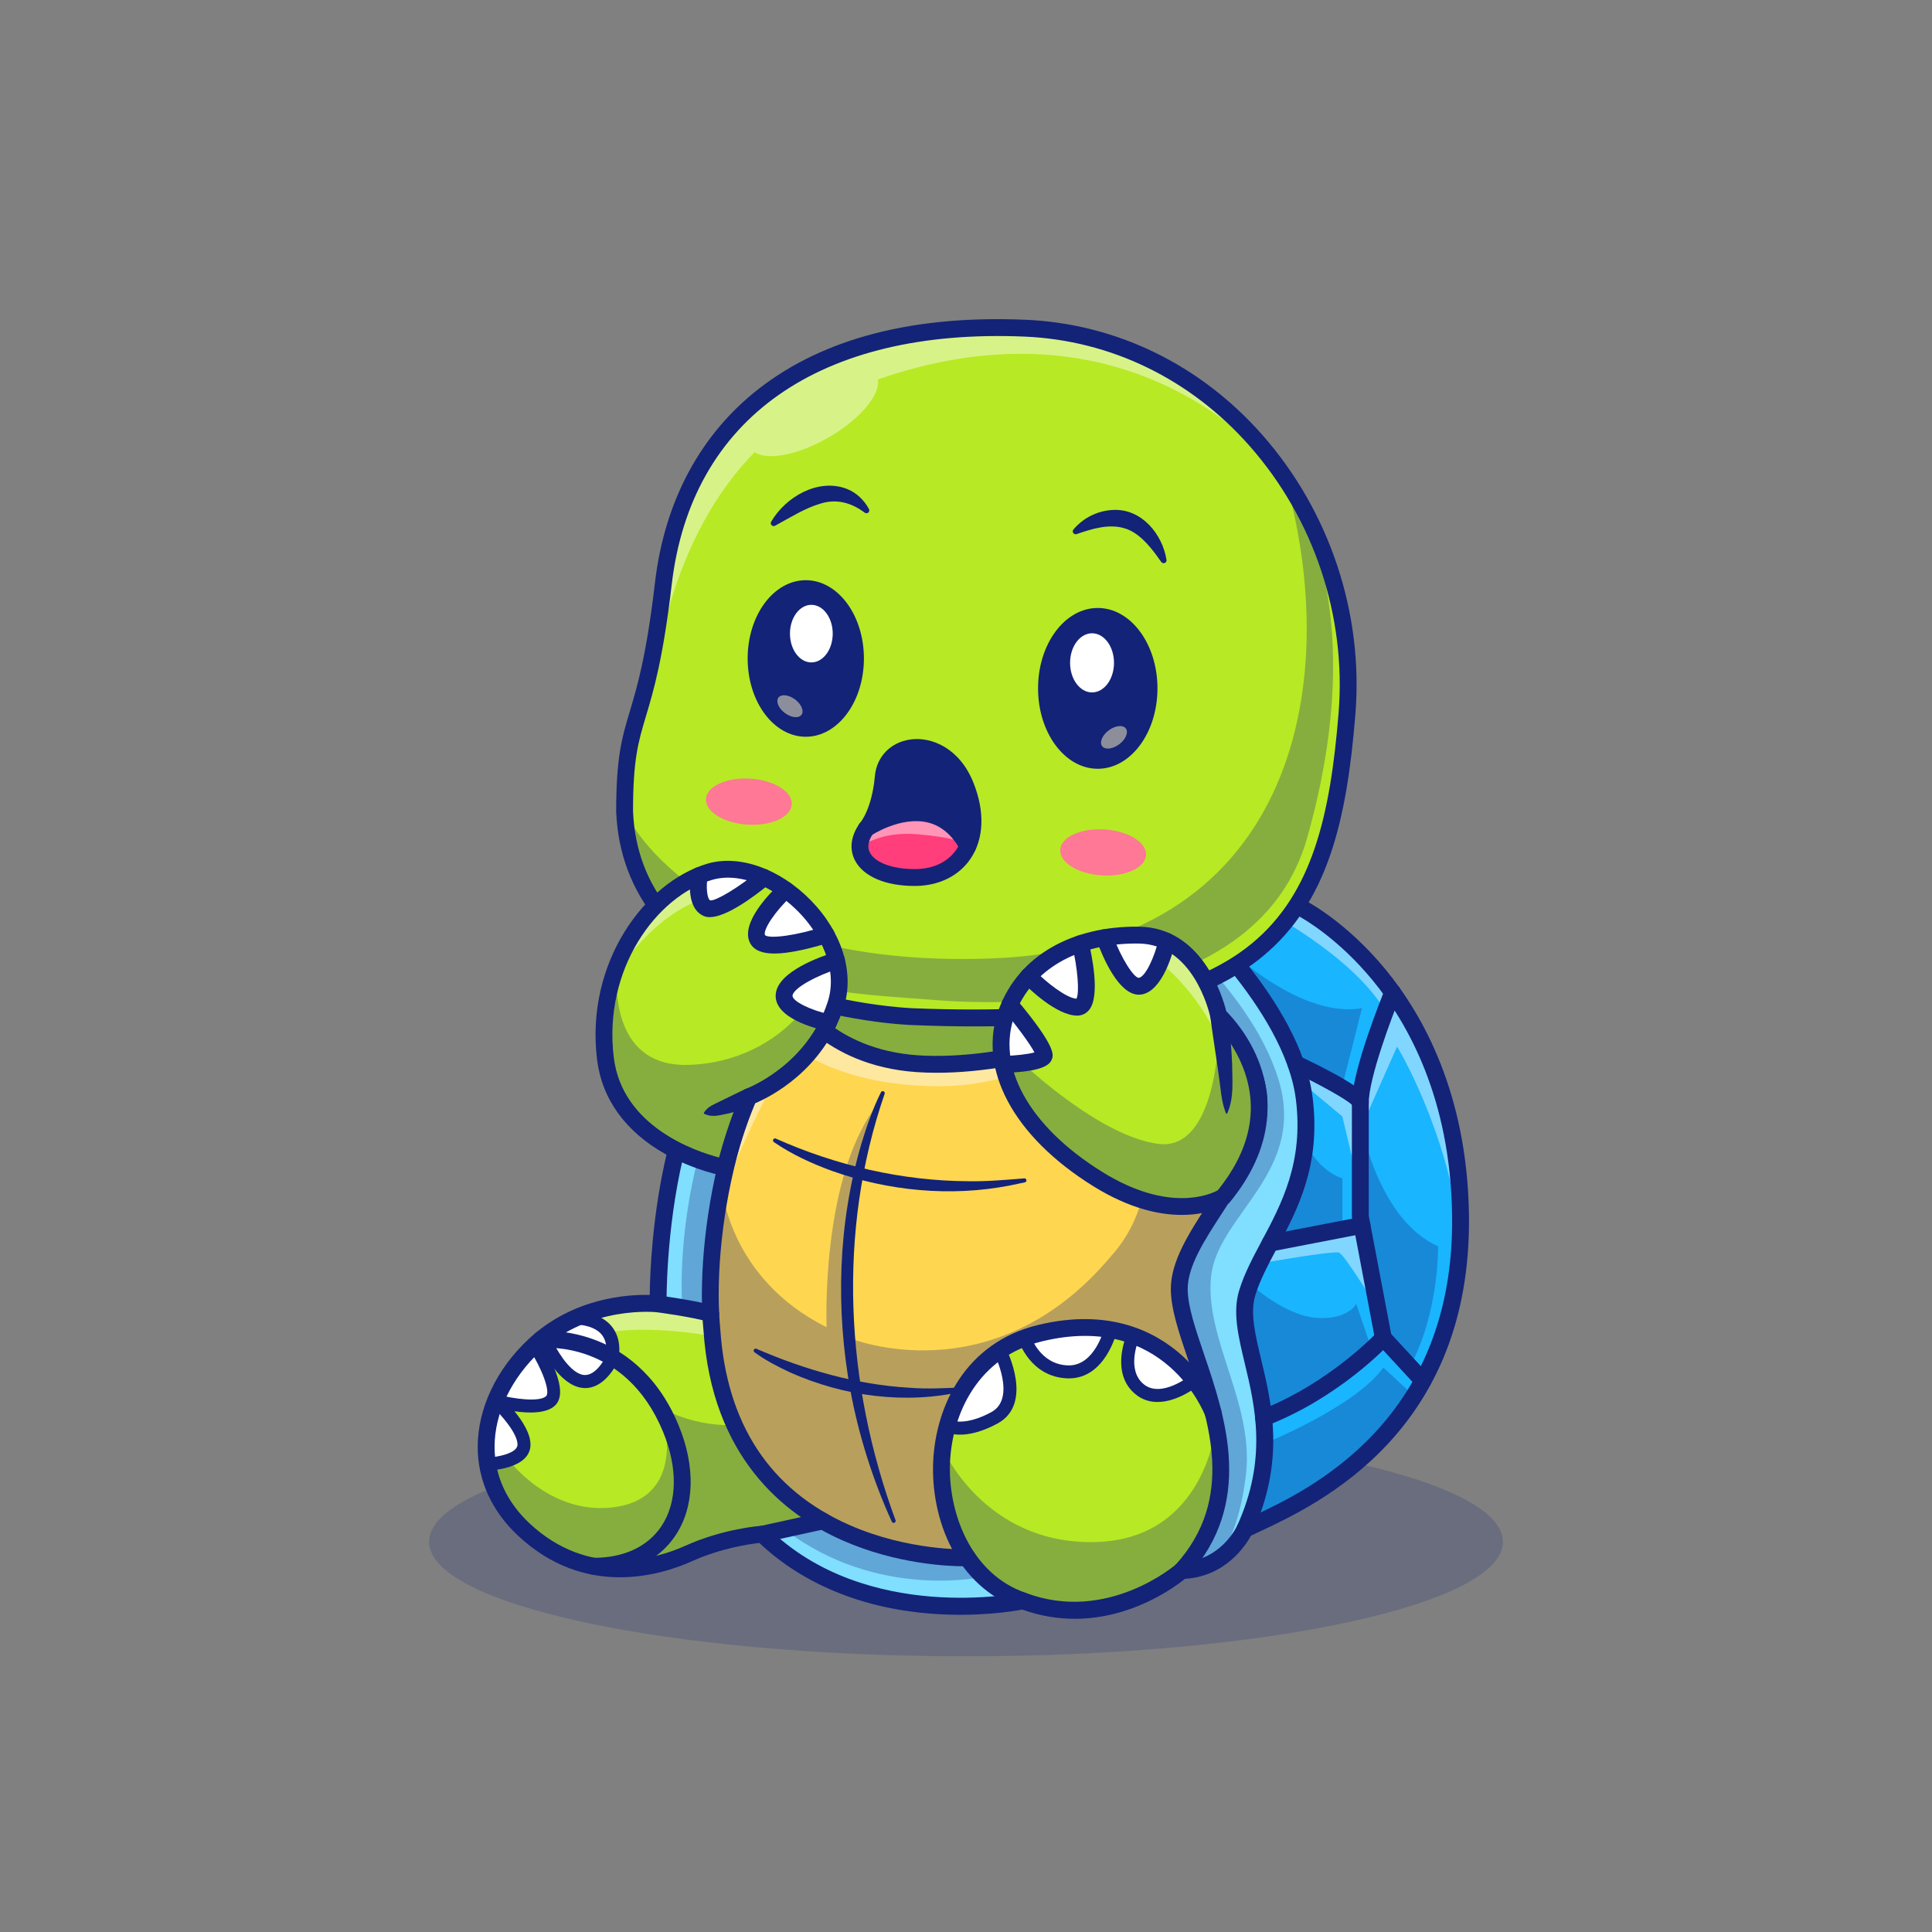<svg width="4000" height="4000" viewBox="0 0 4000 4000" fill="none" xmlns="http://www.w3.org/2000/svg">
<rect x="0" y="0" width="4000" height="4000" fill="#808080" stroke="none"/>
<g clip-path="url(#clip0_7_612)">
<g opacity="0.2">
<path d="M2000 3429.16C2613.96 3429.16 3111.68 3323.03 3111.68 3192.11C3111.68 3061.2 2613.96 2955.07 2000 2955.07C1386.04 2955.07 888.319 3061.2 888.319 3192.11C888.319 3323.03 1386.04 3429.16 2000 3429.16Z" fill="#132378"/>
</g>
<path d="M2692.6 1878.99C2692.6 1878.99 3016.32 2039.59 3023.85 2513.88C3031.38 2988.16 2667.51 3121.16 2577.17 3166.33C2577.17 3166.33 2539.53 3249.14 2446.68 3251.65C2446.68 3251.65 2298.62 3382.14 2117.94 3314.39C2117.94 3314.39 1791.72 3384.65 1578.41 3176.37C1578.41 3176.37 1503.13 3181.39 1425.34 3216.52C1347.55 3251.65 1207.02 3281.77 1084.06 3166.33C961.094 3050.9 996.226 2887.79 1106.64 2784.9C1217.06 2682.01 1362.6 2699.58 1362.6 2699.58C1362.6 2699.58 1360.09 2549.01 1397.74 2390.92C1435.38 2232.82 1525.72 2014.5 1969.89 1926.67C2414.06 1838.84 2692.6 1878.99 2692.6 1878.99Z" fill="#B7E925"/>
<path d="M2129.41 2788C2129.41 2788 2156.46 2833.2 2210.29 2836.97C2264.12 2840.73 2287.75 2784.21 2289.59 2780.05C2291.43 2775.9 2292.98 2752.93 2292.98 2752.93L2260.35 2748.4C2260.35 2748.4 2228.99 2745.43 2178.8 2752.93C2128.61 2760.43 2129.41 2788 2129.41 2788Z" fill="white"/>
<path d="M2334.8 2788.66C2334.8 2788.66 2324.34 2849.48 2370.77 2878.36C2417.19 2907.23 2460.28 2867.09 2462.52 2865.58C2464.76 2864.08 2461.74 2841.09 2458.6 2837.15C2455.46 2833.2 2431.51 2805.37 2389.29 2785.53C2347.07 2765.68 2339.6 2774.86 2334.8 2788.66Z" fill="white"/>
<path d="M1994.22 2956.13C1994.22 2956.13 2039.5 2955.27 2070.47 2922.78C2101.44 2890.29 2073.84 2800.58 2073.84 2800.58L2048.74 2804.97C2048.74 2804.97 2001.95 2855.87 1979.86 2892.52C1957.78 2929.17 1970.95 2949.89 1970.95 2949.89L1994.22 2956.13Z" fill="white"/>
<path d="M1033.03 3031.4C1033.03 3031.4 1085.5 3017.48 1084.78 2992.78C1084.05 2968.09 1033.03 2917.9 1033.03 2917.9L1040.14 2908.07C1040.14 2908.07 1120.34 2932.18 1136.91 2902.66C1153.48 2873.15 1119.62 2790.63 1119.62 2790.63L1134.24 2773.04C1134.24 2773.04 1150.55 2861.16 1209.1 2860.25C1267.66 2859.35 1279.44 2790.81 1259.1 2758.76C1238.76 2726.71 1199.44 2727.54 1199.44 2727.54L1179.55 2734.56C1179.55 2734.56 1118.14 2759.07 1061.99 2835.35C1005.84 2911.62 1007.46 2974.74 1007.46 2974.74C1007.46 2974.74 1010.19 3039.85 1033.03 3031.4Z" fill="white"/>
<path d="M1362.6 2660.68C1362.6 2660.68 1349.52 2423.45 1435.11 2276.07C1520.7 2128.68 1642.32 2044.85 1640.82 2045.76C1639.32 2046.67 1640.83 2077.24 1640.83 2077.24C1640.83 2077.24 1564.61 2226.55 1528.23 2318.14C1491.84 2409.74 1470.61 2631.87 1470.61 2631.87L1471.5 2699.58L1447.55 2713.86L1373.89 2706.06L1362.6 2660.68Z" fill="#80DEFF"/>
<path d="M1961.34 3227.81C1961.34 3227.81 1839.22 3206.49 1801.97 3192.7C1764.72 3178.92 1724.89 3160.68 1724.89 3160.68L1690.71 3148.98L1600.37 3176.37L1598.24 3194.66C1598.24 3194.66 1677.22 3273.63 1816.65 3305.62C1956.09 3337.6 2071.3 3321.35 2075.85 3320.81C2080.41 3320.26 2092.3 3303.72 2092.3 3303.72C2092.3 3303.72 2030.09 3258.46 2026.11 3254.07C2022.13 3249.69 1992.47 3225.48 1992.47 3225.48L1961.34 3227.81Z" fill="#80DEFF"/>
<path d="M1934.75 2203.63C1934.75 2203.63 2144.11 2200.74 2260.96 2141.34C2377.8 2081.94 2428.35 2040 2428.35 2040L2441.55 2028.93L2469.18 2040.27C2469.18 2040.27 2596.41 2152.94 2603.1 2283.22C2609.79 2413.5 2484.32 2538.93 2455.88 2600.85C2427.44 2662.77 2456.1 2752.93 2456.1 2752.93L2484.48 2833.64H2465.92C2465.92 2833.64 2382.93 2723.62 2210.29 2748.4C2037.64 2773.18 1961.86 2879.42 1949.14 2986.49C1936.43 3093.56 1996.07 3214.58 1996.07 3214.58L1982.35 3225.04C1982.35 3225.04 1749.05 3243.51 1575.06 3039.72C1401.08 2835.92 1494.08 2455.99 1494.08 2455.99C1494.08 2455.99 1516.51 2308.1 1580.92 2182.63L1631.28 2107.56L1658.15 2087.88C1658.15 2087.88 1698.87 2189.49 1934.75 2203.63Z" fill="#FED650"/>
<path d="M2478.59 1906.46C2478.59 1906.46 2596.72 2017.83 2671.85 2174.26C2746.97 2330.69 2681.73 2488.2 2598.08 2616.05C2514.43 2743.91 2655.61 2824.21 2606.77 3061.77C2578.42 3237.85 2491.78 3243.56 2487.1 3244.93C2482.42 3246.29 2472.12 3232.83 2472.12 3232.83C2472.12 3232.83 2554.74 3123.17 2517.65 2950.9C2480.56 2778.62 2415.76 2709.61 2446.9 2621.78C2478.05 2533.95 2622.57 2395.94 2606.77 2271.72C2590.97 2147.5 2452.76 2008.5 2396.4 1969.47C2340.03 1930.43 2309.78 1897.5 2309.78 1897.5C2309.78 1897.5 2325.32 1884.32 2328.74 1880.59C2332.15 1876.86 2422.75 1871.68 2422.75 1871.68C2422.75 1871.68 2447.76 1873.71 2478.59 1906.46Z" fill="#80DEFF"/>
<path d="M2735.69 1905.99C2735.69 1905.99 2918.08 2022.93 2997.31 2304.79C3076.55 2586.65 2965.08 2908.71 2830 3007.87C2694.91 3107.03 2671.99 3125.1 2634.93 3138.82C2597.87 3152.53 2597.87 3152.53 2597.87 3152.53L2591.1 3132.66C2591.1 3132.66 2644.29 3023.19 2616.17 2883.97C2588.05 2744.75 2550.98 2729.59 2594.61 2643.59C2638.23 2557.6 2720.87 2477.91 2703.81 2310.61C2686.75 2143.32 2572.68 2017.37 2572.68 2017.37L2462.52 1890.63L2472.12 1871.01H2641.86C2641.85 1871.01 2699.31 1864.41 2735.69 1905.99Z" fill="#19B5FF"/>
<g opacity="0.45">
<path d="M1259.1 2758.75C1259.1 2758.75 1331.13 2742.24 1471.5 2765.66L1472.59 2738.02L1451.27 2713.86C1451.27 2713.86 1384.35 2694.56 1303.21 2699.58C1222.07 2704.6 1222.91 2727.54 1222.91 2727.54C1222.91 2727.54 1255.15 2736.79 1259.1 2758.75Z" fill="white"/>
</g>
<g opacity="0.45">
<path d="M1501.36 2455.99C1501.36 2455.99 1595.14 2228.64 1647.84 2169.25C1647.84 2169.25 1743.2 2252.06 1955.67 2248.72C2168.13 2245.37 2372.87 2085.25 2372.87 2085.25C2372.87 2085.25 2135.51 2228.8 1934.75 2203.63C1734 2178.45 1669.27 2105.67 1666.5 2102.12C1663.74 2098.57 1640.87 2093.49 1640.87 2093.49C1640.87 2093.49 1509.63 2311.95 1501.36 2455.99Z" fill="white"/>
</g>
<g opacity="0.45">
<path d="M2611.47 1880.59C2611.47 1880.59 2799 1975.91 2868.34 2093.49L2842.27 2167.56L2822.71 2237.38L2823.93 2321.49L2892.52 2166.74C2892.52 2166.74 2995.22 2334.31 3023.75 2558.35C3023.75 2558.35 3032.68 2454.55 2997.31 2304.79C2961.95 2155.03 2910.09 2083.09 2827.28 1988.57C2744.47 1894.05 2675.04 1875.65 2675.04 1875.65L2611.47 1880.59Z" fill="white"/>
</g>
<g opacity="0.45">
<path d="M2703.81 2248.72L2779.18 2311.45C2779.18 2311.45 2816.4 2468.71 2816.4 2466.2C2816.4 2463.69 2811.39 2293.89 2811.39 2293.89L2805.94 2270.62L2700.27 2210.79C2700.27 2210.79 2686.97 2214.56 2688.95 2217C2690.93 2219.44 2703.81 2248.72 2703.81 2248.72Z" fill="white"/>
</g>
<g opacity="0.45">
<path d="M2603.36 2616.76C2607.69 2615.72 2759.52 2589.16 2772.07 2593.34C2784.62 2597.53 2852.95 2711.34 2852.95 2711.34C2852.95 2711.34 2823.93 2560.88 2816.4 2555.36C2808.88 2549.85 2795.06 2541.76 2795.06 2541.76L2646.6 2566.54L2623.06 2586.14L2603.36 2616.76Z" fill="white"/>
</g>
<g opacity="0.3">
<path d="M1053.6 3023.11C1053.6 3023.11 1141.77 3142.07 1278.12 3119.49C1414.47 3096.9 1375.99 2947.18 1375.99 2947.18L1357.58 2908.07C1357.58 2908.07 1422.09 2953.13 1519.07 2950.57C1519.07 2950.57 1432.34 2767 1494.09 2455.99C1494.09 2455.99 1507.31 2646.34 1711.41 2747.82C1711.41 2747.82 1698.26 2433.16 1819.43 2283.22C1819.43 2283.22 1735.84 2486.69 1757.92 2770.05C1757.92 2770.05 2054.21 2893.12 2299.38 2601.86C2446.9 2439.43 2334.8 2196.85 2334.8 2196.85L2493.13 2066.59L2357.85 1936.04L2322.92 1907.69L2328.74 1880.59L2367.21 1875.65C2367.21 1875.65 2586.37 2039.6 2646.6 2233.66C2706.82 2427.72 2520.3 2514.72 2507.33 2643.53C2494.36 2772.35 2596.41 2906.19 2579.68 3051.74C2562.95 3197.28 2511.95 3237.2 2511.95 3237.2L2472.12 3232.83C2472.12 3232.83 2623.32 3015.48 2446.9 2824.78C2270.48 2634.08 1920.53 2795.77 1945.63 3043.37C1961.34 3176.37 2036.31 3264.43 2036.31 3264.43C2036.31 3264.43 1817.94 3314.39 1624.15 3166.33C1624.15 3166.33 1529.93 3180.26 1491.56 3192.68C1453.19 3205.1 1296.33 3277.98 1172.31 3225.29C1048.29 3172.61 1010.86 3054.02 1013.26 3050.26C1015.67 3046.51 1027.75 3029.32 1027.75 3029.32L1053.6 3023.11Z" fill="#132378"/>
</g>
<g opacity="0.3">
<path d="M1412.58 2706.06C1412.58 2706.06 1384.12 2366.08 1591.79 2079.19L1629.2 2053.07L1633.81 2091.13C1633.81 2091.13 1527.19 2292.03 1501.36 2422.4C1475.53 2552.78 1471.5 2699.58 1471.5 2699.58L1454.5 2709.72L1412.58 2706.06Z" fill="#132378"/>
</g>
<g opacity="0.3">
<path d="M1951.84 2999.1C1951.84 2999.1 2037.48 3198 2267.26 3192.68C2497.03 3187.36 2517.65 2950.9 2517.65 2950.9C2517.65 2950.9 2584.64 3297.33 2249.66 3332.84C1914.68 3368.34 1951.84 2999.1 1951.84 2999.1Z" fill="#132378"/>
</g>
<g opacity="0.3">
<path d="M2520.71 1944.24C2520.71 1944.24 2682.4 2111.11 2819.87 2087.27L2780.44 2242.74L2697.62 2203.63L2663.75 2174.26C2663.75 2174.26 2599.87 2017.46 2520.71 1944.24Z" fill="#132378"/>
</g>
<g opacity="0.3">
<path d="M2696.37 2349.03C2696.37 2349.03 2717.7 2418.52 2779.18 2439.85V2536.97C2779.18 2536.97 2663.27 2563.15 2658.54 2566.12C2653.81 2569.09 2646.6 2555.36 2646.6 2555.36L2687.67 2441.65L2696.37 2349.03Z" fill="#132378"/>
</g>
<g opacity="0.3">
<path d="M2584.7 2653.15C2584.7 2656.92 2659.06 2723.42 2724.77 2728.43C2790.47 2733.45 2808.04 2699.58 2808.04 2699.58L2836.9 2784.9C2836.9 2784.9 2782.84 2863.54 2774.16 2858.72C2765.48 2853.91 2635.04 2927.88 2635.04 2927.88L2617.46 2950.89L2616.17 2989.42C2616.17 2989.42 2805.95 2913.08 2864.08 2831.42L2927.52 2890.12C2927.52 2890.12 2862.03 2983.19 2790.49 3042.14C2718.95 3101.09 2621.28 3143.64 2616.17 3143.07C2611.05 3142.49 2594.65 3143.07 2594.65 3143.07C2594.65 3143.07 2643.39 3017.38 2602.12 2852.83C2560.86 2688.28 2584.7 2653.15 2584.7 2653.15Z" fill="#132378"/>
</g>
<g opacity="0.3">
<path d="M2819.87 2336.07C2819.87 2336.07 2855.72 2526.43 2977.43 2580.38C2977.43 2580.38 2979.86 2717.46 2919.04 2829.6L2864.08 2781.13L2861.82 2758.1L2819.87 2549.01C2819.87 2549.01 2816.42 2497.52 2816.41 2498.17C2816.4 2498.82 2819.87 2336.07 2819.87 2336.07Z" fill="#132378"/>
</g>
<g opacity="0.3">
<path d="M1663.73 2098.57C1663.73 2098.57 1746.16 2216.76 1993.53 2201.58C2240.91 2186.4 2360.21 2086.56 2373.31 2078.15C2386.41 2069.74 2428.35 2040 2428.35 2040V2004.07C2428.35 2004.07 2311.72 1898.68 2299.38 1889.63C2287.04 1880.59 2237.14 1880.59 2237.14 1880.59C2237.14 1880.59 1947.74 1921.65 1835.85 1950.51C1723.96 1979.37 1638.64 2047.12 1663.73 2098.57Z" fill="#132378"/>
</g>
<path d="M2225.3 3351.57C2191.19 3351.57 2154.65 3346.11 2116.53 3332.46C2096.74 3336.19 2022.27 3348.35 1926.8 3340.88C1784.23 3329.72 1661.79 3279.16 1572.11 3194.5C1551.7 3196.78 1492.51 3205.33 1432.52 3232.42C1370.89 3260.25 1212.41 3310.76 1072.11 3179.05C1017.65 3127.93 988.936 3064.36 989.063 2995.22C989.209 2915.89 1027.73 2834.58 1094.74 2772.13C1186.72 2686.43 1300.2 2679.85 1345.19 2681.02C1345.78 2635.45 1350.39 2514.42 1380.76 2386.88C1422.81 2210.25 1527.39 1996.38 1966.5 1909.55C2408.48 1822.16 2692.28 1861.32 2695.09 1861.72C2696.92 1861.99 2698.7 1862.54 2700.36 1863.36C2703.8 1865.07 2785.59 1906.33 2868.87 2007.49C2945.34 2100.36 3037.33 2263.56 3041.3 2513.6C3048.46 2964.88 2728.62 3114.53 2608.21 3170.86C2601.43 3174.04 2595.34 3176.88 2590.06 3179.44C2579.09 3199.56 2537.72 3263.58 2453.35 3268.82C2431.76 3286.29 2343.19 3351.56 2225.3 3351.57ZM2117.94 3296.94C2120.03 3296.94 2122.1 3297.31 2124.07 3298.05C2292.99 3361.4 2433.74 3239.8 2435.15 3238.56C2438.21 3235.86 2442.13 3234.32 2446.21 3234.21C2526.6 3232.04 2559.93 3162.04 2561.31 3159.06C2562.98 3155.47 2565.83 3152.49 2569.37 3150.73C2576.11 3147.36 2584.13 3143.6 2593.42 3139.25C2708.23 3085.54 3013.21 2942.85 3006.4 2514.15C3002.6 2274.2 2914.86 2118.24 2841.93 2029.67C2771.11 1943.65 2700.99 1903.31 2687.26 1895.89C2656.71 1892.09 2385.26 1862.32 1973.27 1943.79C1553.65 2026.76 1454.34 2228.49 1414.71 2394.96C1378.05 2548.93 1380.03 2697.8 1380.05 2699.29C1380.13 2704.33 1378.03 2709.16 1374.28 2712.54C1370.54 2715.91 1365.52 2717.51 1360.51 2716.9C1359.16 2716.74 1221.41 2701.8 1118.53 2797.66C1058.56 2853.55 1024.09 2925.58 1023.96 2995.28C1023.85 3054.52 1048.76 3109.27 1096 3153.61C1220.95 3270.91 1362.92 3225.56 1418.16 3200.62C1497.91 3164.6 1574.05 3159.17 1577.26 3158.96C1582.19 3158.67 1587.06 3160.42 1590.61 3163.89C1794.51 3362.99 2111.11 3298.01 2114.28 3297.33C2115.49 3297.07 2116.71 3296.94 2117.94 3296.94Z" fill="#132378"/>
<path d="M2577.16 3183.78C2574.74 3183.78 2572.27 3183.27 2569.92 3182.2C2561.16 3178.2 2557.3 3167.85 2561.3 3159.08C2624.54 3020.55 2598.3 2911 2577.22 2822.97C2563.6 2766.14 2551.85 2717.06 2565.49 2671.94C2575.94 2637.38 2593.6 2604.27 2612.31 2569.22C2653.21 2492.57 2699.56 2405.7 2682.83 2275.19C2658.87 2088.31 2432.28 1886.11 2429.99 1884.09C2422.77 1877.71 2422.09 1866.68 2428.47 1859.46C2434.85 1852.24 2445.87 1851.56 2453.1 1857.94C2462.83 1866.53 2691.8 2070.8 2717.44 2270.75C2735.59 2412.3 2686.45 2504.39 2643.09 2585.64C2625.22 2619.14 2608.34 2650.77 2598.89 2682.04C2587.98 2718.12 2598.72 2762.94 2611.15 2814.84C2633.49 2908.08 2661.28 3024.1 2593.04 3173.58C2590.11 3179.99 2583.78 3183.78 2577.16 3183.78Z" fill="#132378"/>
<path d="M2945.92 2876.17C2941.22 2876.17 2936.54 2874.28 2933.1 2870.56L2851.26 2781.88C2849.05 2779.48 2847.55 2776.51 2846.94 2773.3L2799.26 2521.92C2799.06 2520.85 2798.95 2519.76 2798.95 2518.67V2283.22C2798.95 2215.31 2864.45 2055.18 2867.24 2048.4C2870.9 2039.49 2881.1 2035.23 2890.01 2038.9C2898.92 2042.56 2903.18 2052.75 2899.51 2061.67C2881.25 2106.11 2833.85 2232.55 2833.85 2283.22V2517.03L2880.29 2761.89L2958.74 2846.89C2965.28 2853.97 2964.83 2865.01 2957.75 2871.54C2954.4 2874.64 2950.16 2876.17 2945.92 2876.17Z" fill="#132378"/>
<path d="M2816.42 2300.67C2816.01 2300.67 2815.6 2300.65 2815.18 2300.62C2807.69 2300.1 2801.64 2294.92 2799.65 2288.12C2788.42 2276.02 2727.49 2242.87 2675.28 2218.02C2666.58 2213.88 2662.88 2203.47 2667.02 2194.76C2671.16 2186.06 2681.57 2182.36 2690.27 2186.51C2835.82 2255.77 2834.56 2273.71 2833.81 2284.44C2833.16 2293.64 2825.5 2300.67 2816.42 2300.67ZM2799 2282C2799 2282.01 2799 2282.01 2799 2282.02C2799 2282.01 2799 2282.01 2799 2282Z" fill="#132378"/>
<path d="M2629.64 2591.21C2621.45 2591.21 2614.14 2585.41 2612.53 2577.07C2610.7 2567.61 2616.89 2558.46 2626.35 2556.63L2816.56 2519.84C2826.03 2518.02 2835.17 2524.19 2837 2533.65C2838.83 2543.11 2832.65 2552.27 2823.19 2554.1L2632.97 2590.89C2631.85 2591.1 2630.74 2591.21 2629.64 2591.21Z" fill="#132378"/>
<path d="M2616.17 2953.07C2609.18 2953.07 2602.59 2948.84 2599.9 2941.94C2596.41 2932.96 2600.86 2922.85 2609.84 2919.36C2752.65 2863.83 2850.29 2759.27 2851.26 2758.22C2857.79 2751.15 2868.83 2750.7 2875.91 2757.23C2882.99 2763.76 2883.44 2774.79 2876.91 2781.88C2872.75 2786.4 2773.1 2893.32 2622.49 2951.88C2620.41 2952.69 2618.27 2953.07 2616.17 2953.07Z" fill="#132378"/>
<path d="M2446.68 3269.1C2442.49 3269.1 2438.29 3267.6 2434.95 3264.57C2427.82 3258.08 2427.29 3247.05 2433.77 3239.92C2557.67 3103.54 2503.54 2944 2460.04 2815.8C2440.91 2759.44 2424.4 2710.76 2424.1 2669.8C2423.67 2611.36 2461.85 2552.69 2502.27 2490.57C2557.72 2405.35 2615.06 2317.22 2576.93 2224.62C2509.43 2060.7 2279.27 1896.47 2276.96 1894.83C2269.09 1889.26 2267.23 1878.38 2272.79 1870.51C2278.36 1862.65 2289.24 1860.78 2297.11 1866.34C2306.91 1873.27 2537.83 2038 2609.2 2211.33C2654.31 2320.89 2589.07 2421.14 2531.52 2509.6C2494.04 2567.19 2458.64 2621.6 2458.99 2669.54C2459.25 2704.88 2474.93 2751.09 2493.09 2804.59C2537.08 2934.23 2597.33 3111.79 2459.59 3263.38C2456.15 3267.17 2451.42 3269.1 2446.68 3269.1Z" fill="#132378"/>
<path d="M2117.94 3331.84C2116.06 3331.84 2114.15 3331.53 2112.27 3330.89C1979.92 3285.35 1926.42 3144.41 1932.11 3024.93C1937.46 2912.71 1997.46 2779.73 2149.83 2743.05C2297.17 2707.58 2392.3 2757.4 2446.17 2805.44C2504.34 2857.31 2527.33 2917.17 2528.28 2919.69C2531.67 2928.71 2527.11 2938.77 2518.1 2942.16C2509.07 2945.56 2499.02 2941 2495.62 2931.99C2492.09 2922.72 2409.97 2716.3 2157.99 2776.97C2024.38 2809.14 1971.71 2927.01 1966.97 3026.59C1962.06 3129.61 2008.99 3258.45 2123.62 3297.89C2132.73 3301.03 2137.58 3310.95 2134.44 3320.06C2131.95 3327.3 2125.19 3331.84 2117.94 3331.84Z" fill="#132378"/>
<path d="M1987.51 2970.31C1967.5 2970.31 1956.52 2964.39 1954.46 2963.16C1948.1 2959.37 1946.01 2951.13 1949.81 2944.76C1953.56 2938.48 1961.64 2936.37 1967.96 2939.97C1969.01 2940.49 1996.65 2953.66 2052.2 2923.8C2105.22 2895.29 2058.65 2803.22 2058.17 2802.29C2054.78 2795.7 2057.38 2787.61 2063.96 2784.21C2070.56 2780.83 2078.65 2783.42 2082.04 2790.01C2084.48 2794.75 2140.89 2906.59 2064.91 2947.44C2031.54 2965.38 2005.76 2970.31 1987.51 2970.31Z" fill="#132378"/>
<path d="M2213.19 2853.79C2212.07 2853.79 2210.94 2853.77 2209.79 2853.73C2133.45 2850.9 2109.38 2777.22 2108.4 2774.08C2106.17 2767.01 2110.1 2759.47 2117.17 2757.25C2124.23 2755.02 2131.75 2758.94 2133.99 2765.99C2134.83 2768.58 2153.69 2824.79 2210.79 2826.9C2266.68 2829.04 2286.14 2750.6 2286.33 2749.81C2288.06 2742.61 2295.31 2738.16 2302.5 2739.89C2309.7 2741.61 2314.15 2748.83 2312.44 2756.03C2311.48 2760.07 2288.35 2853.79 2213.19 2853.79Z" fill="#132378"/>
<path d="M2396.47 2902.66C2381.1 2902.66 2365.44 2898.42 2351.24 2886.9C2298.77 2844.38 2330.91 2767.97 2332.31 2764.74C2335.24 2757.93 2343.14 2754.79 2349.94 2757.73C2356.74 2760.66 2359.88 2768.54 2356.96 2775.34C2356.62 2776.15 2331.57 2836.42 2368.14 2866.05C2404.28 2895.35 2463.11 2848.74 2463.7 2848.27C2469.47 2843.63 2477.92 2844.54 2482.56 2850.31C2487.21 2856.07 2486.32 2864.51 2480.56 2869.16C2478.3 2870.99 2438.45 2902.66 2396.47 2902.66Z" fill="#132378"/>
<path d="M1995.55 3242.76C1965.27 3242.76 1856.7 3238.96 1743.63 3188.9C1622.28 3135.16 1473.98 3016.15 1456.46 2754.36C1438.66 2571.91 1489.33 2204.53 1701.15 1994.43C1708 1987.65 1719.05 1987.69 1725.83 1994.53C1732.61 2001.37 1732.57 2012.42 1725.73 2019.2C1522.38 2220.9 1473.96 2575.25 1491.22 2751.23C1491.24 2751.41 1491.25 2751.59 1491.26 2751.77C1504.33 2948.14 1593.99 3084.47 1757.76 3156.99C1880.88 3211.51 2001.22 3207.81 2002.43 3207.77C2012.02 3207.45 2020.15 3214.94 2020.5 3224.57C2020.85 3234.2 2013.33 3242.29 2003.7 3242.64C2003 3242.67 2000.2 3242.76 1995.55 3242.76Z" fill="#132378"/>
<path d="M1471.51 2737.3C1469.8 2737.3 1468.07 2737.05 1466.35 2736.52C1435.66 2727.03 1361.04 2716.97 1360.29 2716.87C1350.74 2715.59 1344.03 2706.81 1345.31 2697.26C1346.59 2687.71 1355.36 2681 1364.92 2682.28C1368.1 2682.71 1443.19 2692.83 1476.66 2703.19C1485.87 2706.03 1491.02 2715.81 1488.17 2725.01C1485.86 2732.5 1478.96 2737.3 1471.51 2737.3Z" fill="#132378"/>
<path d="M1229.77 3260.15C1229.22 3260.15 1228.68 3260.15 1228.13 3260.15C1218.5 3260.09 1210.73 3252.24 1210.79 3242.6C1210.84 3233 1218.64 3225.25 1228.23 3225.25C1228.73 3225.25 1229.25 3225.26 1229.75 3225.26C1291.49 3225.26 1340.98 3202.16 1369.21 3160.12C1402.54 3110.48 1403.71 3038.81 1372.42 2963.5C1294.59 2776.16 1128.41 2790.17 1121.37 2790.87C1111.79 2791.8 1103.25 2784.82 1102.28 2775.25C1101.32 2765.68 1108.26 2757.14 1117.83 2756.15C1119.87 2755.94 1168.71 2751.23 1228.49 2772.87C1283.53 2792.79 1358.78 2839.71 1404.65 2950.11C1440.51 3036.42 1438.15 3120.05 1398.18 3179.57C1363.26 3231.57 1303.49 3260.15 1229.77 3260.15Z" fill="#132378"/>
<path d="M1009.32 3044.66C1002.13 3044.66 996.183 3038.96 995.922 3031.72C995.656 3024.32 1001.44 3018.1 1008.84 3017.82C1028.46 3017.08 1071.47 3009.27 1071.47 2990.88C1071.47 2967.87 1038.05 2929.07 1016.98 2910.02C1012.36 2905.85 1011.22 2899.06 1014.21 2893.61C1017.2 2888.15 1023.55 2885.47 1029.54 2887.13C1062.47 2896.21 1117.38 2903.55 1130.7 2890.48C1139.72 2881.63 1122.88 2834.78 1095.37 2792.18C1091.35 2785.96 1093.13 2777.65 1099.35 2773.63C1105.58 2769.6 1113.88 2771.38 1117.91 2777.61C1133.04 2801.01 1180.04 2879.68 1149.5 2909.64C1131.9 2926.91 1095.08 2926.17 1065.14 2921.89C1081.52 2941.81 1098.31 2967.85 1098.31 2990.88C1098.31 3040.05 1018.88 3044.32 1009.82 3044.65C1009.65 3044.66 1009.49 3044.66 1009.32 3044.66Z" fill="#132378"/>
<path d="M1211.78 2873.84C1206.94 2873.84 1201.87 2873.15 1196.57 2871.61C1151.69 2858.52 1121.05 2791.17 1117.7 2783.54C1114.73 2776.75 1117.82 2768.84 1124.6 2765.86C1131.37 2762.89 1139.3 2765.97 1142.28 2772.75C1150.01 2790.32 1176.18 2837.7 1204.08 2845.84C1230.17 2853.45 1250.38 2816.34 1253.5 2810.22C1254.66 2805.64 1259.56 2782.84 1247.48 2765.52C1237.76 2751.6 1218.89 2743.68 1191.4 2742C1184.01 2741.55 1178.37 2735.18 1178.83 2727.78C1179.28 2720.39 1185.57 2714.76 1193.04 2715.21C1229.28 2717.43 1255.06 2729.27 1269.67 2750.41C1290.48 2780.54 1279.4 2817.43 1278.92 2818.98C1278.74 2819.55 1278.53 2820.1 1278.28 2820.64C1277.17 2823.05 1253.15 2873.84 1211.78 2873.84Z" fill="#132378"/>
<path d="M1831.47 2264.89C1733.13 2549.64 1750.15 2866.47 1854.12 3147.39C1854.92 3149.55 1853.81 3151.95 1851.65 3152.75C1849.6 3153.5 1847.32 3152.51 1846.42 3150.56C1807.11 3064.17 1778.09 2972.44 1760.63 2878.89C1729.76 2710.02 1734.94 2533.53 1783.28 2368.41C1794.34 2331.86 1806.77 2295.84 1823.9 2261.4C1824.92 2259.34 1827.43 2258.5 1829.49 2259.52C1831.48 2260.52 1832.32 2262.88 1831.47 2264.89Z" fill="#132378"/>
<path d="M1606.51 2357.45C1731.51 2413.2 1867.98 2444.98 2004.98 2445.62C2043.67 2446.29 2082.19 2442.74 2120.76 2439.7C2125.67 2439.33 2127.05 2446.81 2121.93 2447.92C2111.01 2450.27 2100.05 2452.6 2089.05 2454.76C1967.49 2478.14 1839.39 2465.81 1722.99 2424.42C1680.68 2408.98 1639.57 2390.19 1602.18 2364.57C1598.26 2361.73 1601.53 2355.03 1606.51 2357.45Z" fill="#132378"/>
<path d="M1566.36 2792.59C1666.6 2836.03 1773.68 2866.94 1883.02 2873.16C1919.55 2876.13 1956.11 2874.04 1993.11 2872.35C1997.94 2872.1 1999.25 2879.49 1994.2 2880.59C1874.92 2908.38 1746.94 2891.02 1635.62 2841.38C1609.97 2829.42 1585.04 2816.47 1562.03 2799.71C1558.09 2796.81 1561.78 2790.31 1566.36 2792.59Z" fill="#132378"/>
<path d="M1578.4 3193.82C1570.38 3193.82 1563.16 3188.26 1561.37 3180.11C1559.31 3170.7 1565.26 3161.39 1574.67 3159.33L1699.49 3131.94C1708.9 3129.87 1718.21 3135.82 1720.27 3145.24C1722.33 3154.65 1716.38 3163.95 1706.97 3166.02L1582.15 3193.41C1580.9 3193.69 1579.64 3193.82 1578.4 3193.82Z" fill="#132378"/>
<path d="M1939.4 2221.06C1925.01 2221.06 1911.02 2220.6 1897.51 2219.67C1702.92 2206.18 1628.68 2077.95 1625.61 2072.49C1620.89 2064.1 1623.87 2053.46 1632.27 2048.73C1640.66 2044.02 1651.27 2046.98 1656 2055.35C1658.73 2060.13 1724.89 2172.72 1899.92 2184.86C2076.94 2197.09 2353.97 2120.71 2432.57 2007.42C2438.06 1999.51 2448.93 1997.54 2456.85 2003.03C2464.77 2008.53 2466.73 2019.4 2461.24 2027.32C2381.1 2142.82 2127.26 2221.06 1939.4 2221.06Z" fill="#132378"/>
<path d="M1888.22 2104.84C1888.22 2104.84 1309.89 2084.76 1293.18 1679.91C1293.18 1465.77 1336.63 1522.65 1373.41 1208.13C1410.18 893.619 1644.2 659.113 2122.23 679.48C2534.51 697.046 2820.59 1084.34 2788.8 1477.48C2753.44 1914.83 2629.87 2134.95 1888.22 2104.84Z" fill="#B7E925"/>
<g opacity="0.45">
<path d="M1939.83 684.985C1425.34 752.254 1350.06 1113.19 1362.6 1350.54C1363.84 1373.94 1386.96 1114.74 1562.45 936.085C1588.39 954.156 1651.97 942.408 1715.39 905.791C1780.82 868.015 1823.32 816.895 1817.6 785.59C2107.82 684.085 2404.55 720.272 2641.86 963.465C2641.86 963.465 2454.32 617.716 1939.83 684.985Z" fill="white"/>
</g>
<g opacity="0.3">
<path d="M1929.12 2069.94C2105.71 2084.81 2606.67 2087.29 2706.24 1734.97C2825.7 1313.93 2717.03 1077.15 2661.2 990.989C2661.07 990.86 2661 990.785 2661 990.785C2784.99 1430.07 2670.02 1961.8 2052.7 1984.39C1435.38 2006.97 1293.18 1679.91 1293.18 1679.91C1303.13 1760.49 1327.79 1825.28 1362.27 1877.59C1514.13 2056.16 1795.76 2058.71 1929.12 2069.94Z" fill="#132378"/>
</g>
<path d="M1793.64 1715.42C1793.64 1715.42 1821.84 1685.47 1828.74 1608.29C1835.65 1531.1 1955.35 1517.28 1999.09 1626.72C2042.82 1736.16 1988.15 1815.64 1896.36 1816.8C1804.57 1817.95 1755.08 1770.72 1793.64 1715.42Z" fill="#132378"/>
<path d="M1992.25 1733.44L1995.65 1766.95C1995.65 1766.95 1956.09 1824.91 1860.73 1816.82C1765.37 1808.73 1784.38 1732.58 1784.38 1732.58L1810.96 1705.5C1810.96 1705.5 1899.17 1645.61 1992.25 1733.44Z" fill="#FF3E7B"/>
<path d="M2272.79 1591.66C2341.05 1591.66 2396.4 1517.13 2396.4 1425.2C2396.4 1333.27 2341.05 1258.74 2272.79 1258.74C2204.52 1258.74 2149.18 1333.27 2149.18 1425.2C2149.18 1517.13 2204.52 1591.66 2272.79 1591.66Z" fill="#132378"/>
<path d="M2260.96 1433.59C2286.06 1433.59 2306.42 1406.18 2306.42 1372.36C2306.42 1338.55 2286.06 1311.14 2260.96 1311.14C2235.85 1311.14 2215.49 1338.55 2215.49 1372.36C2215.49 1406.18 2235.85 1433.59 2260.96 1433.59Z" fill="white"/>
<path d="M2317.15 1541C2330.69 1530.89 2336.84 1516.23 2330.88 1508.24C2324.93 1500.26 2309.12 1501.98 2295.58 1512.09C2282.04 1522.19 2275.89 1536.86 2281.85 1544.84C2287.8 1552.82 2303.61 1551.1 2317.15 1541Z" fill="#8C8F9B"/>
<path d="M1668.29 1525.37C1734.75 1525.37 1788.63 1452.81 1788.63 1363.31C1788.63 1273.8 1734.75 1201.24 1668.29 1201.24C1601.82 1201.24 1547.94 1273.8 1547.94 1363.31C1547.94 1452.81 1601.82 1525.37 1668.29 1525.37Z" fill="#132378"/>
<path d="M1679.81 1371.47C1704.26 1371.47 1724.07 1344.78 1724.07 1311.86C1724.07 1278.94 1704.26 1252.25 1679.81 1252.25C1655.36 1252.25 1635.54 1278.94 1635.54 1311.86C1635.54 1344.78 1655.36 1371.47 1679.81 1371.47Z" fill="white"/>
<path d="M1659.39 1479.96C1665.19 1472.19 1659.21 1457.91 1646.02 1448.07C1632.84 1438.23 1617.45 1436.55 1611.65 1444.33C1605.85 1452.1 1611.83 1466.38 1625.02 1476.22C1638.2 1486.06 1653.59 1487.73 1659.39 1479.96Z" fill="#8C8F9B"/>
<g opacity="0.45">
<path d="M1784.38 1751.58C1784.38 1751.58 1823.79 1720.9 1898.72 1727.17C1973.65 1733.44 1993.36 1744.39 1993.36 1744.39C1993.36 1744.39 1973.76 1695.17 1908.46 1687.96C1843.16 1680.74 1780 1724.67 1784.38 1751.58Z" fill="white"/>
</g>
<path d="M2018.14 2125.07C1976.75 2125.07 1933.27 2124.13 1887.56 2122.28C1880.81 2122.04 1738.05 2116.36 1590.78 2060.51C1391.83 1985.06 1282.89 1853.69 1275.74 1680.63C1275.73 1680.39 1275.73 1680.15 1275.73 1679.91C1275.73 1567.28 1287.63 1527.43 1304.1 1472.27C1319.37 1421.11 1338.39 1357.43 1356.08 1206.11C1375.79 1037.54 1450.33 898.644 1571.64 804.444C1706.03 700.096 1891.54 652.195 2122.97 662.046C2310.52 670.037 2484.47 754.395 2612.78 899.583C2752.66 1057.87 2823.16 1269.01 2806.19 1478.88C2788.39 1699.13 2748.97 1868.62 2614.49 1979.9C2494.67 2079.05 2308 2125.07 2018.14 2125.07ZM1310.62 1679.54C1317.36 1839.4 1415.52 1956.5 1602.39 2027.59C1744.73 2081.74 1887.41 2087.35 1888.83 2087.4C1888.86 2087.4 1888.9 2087.41 1888.93 2087.41C2240.7 2101.69 2464.19 2058.99 2592.25 1953.02C2717.31 1849.53 2754.32 1687.51 2771.41 1476.07C2787.62 1275.61 2720.27 1073.91 2586.63 922.692C2464.66 784.677 2299.47 704.494 2121.49 696.911C1697.32 678.864 1430.99 865.913 1390.74 1210.16C1372.69 1364.51 1353.2 1429.79 1337.53 1482.25C1321.35 1536.46 1310.65 1572.31 1310.62 1679.54Z" fill="#132378"/>
<path d="M1596.5 1080.34C1626.54 1028.74 1694.09 989.134 1753.8 1012.37C1773.49 1020.2 1789.28 1035.72 1799.04 1053.79C1800.63 1056.65 1799.61 1060.26 1796.75 1061.85C1794.59 1063.05 1792.04 1062.76 1790.2 1061.35C1762.04 1040.3 1731.55 1032.4 1698.84 1042.6C1665.95 1052.22 1635.94 1071.63 1604.96 1088.33C1599.87 1091.58 1593.53 1085.58 1596.5 1080.34Z" fill="#132378"/>
<path d="M2222.29 1096.48C2243.01 1071.64 2274.07 1056.46 2306.66 1055.72C2364.29 1053.95 2406.83 1106.34 2415.1 1159.07C2416.25 1165.07 2408.17 1168.63 2404.55 1163.77C2401.49 1159.83 2398.65 1155.84 2395.94 1151.87C2378.87 1128.49 2356.86 1102.53 2329.24 1094.12C2296.83 1083.84 2261.97 1094.41 2229.43 1105.65C2223.87 1108.2 2218.42 1101.21 2222.29 1096.48Z" fill="#132378"/>
<path d="M1893.11 1834.26C1833.56 1834.26 1787.83 1814.8 1770.39 1781.87C1758.04 1758.56 1761.21 1731.42 1779.33 1705.44C1779.78 1704.8 1780.27 1704.18 1780.8 1703.6C1781.49 1702.81 1805.26 1674.98 1811.37 1606.73C1814.94 1566.76 1843.59 1537.07 1884.35 1531.1C1929.18 1524.53 1987.04 1549.55 2015.29 1620.24C2039.29 1680.29 2037.29 1736.14 2009.67 1777.48C1985.97 1812.95 1944.75 1833.64 1896.58 1834.24C1895.42 1834.26 1894.26 1834.26 1893.11 1834.26ZM1807.39 1726.21C1797.32 1741.02 1795.24 1754.25 1801.22 1765.53C1812.41 1786.66 1849.68 1799.88 1896.14 1799.35C1933.17 1798.89 1963.18 1784.23 1980.65 1758.09C2001.69 1726.6 2002.49 1682.24 1982.89 1633.19C1960.24 1576.53 1918.35 1561.39 1889.41 1565.63C1870.14 1568.45 1848.65 1581.55 1846.12 1609.84C1839.39 1685.09 1813.6 1719.03 1807.39 1726.21Z" fill="#132378"/>
<path d="M2003.82 1769.45C1997.62 1769.45 1991.62 1766.14 1988.46 1760.3C1971.54 1729.06 1948.97 1709.76 1921.38 1702.96C1865.12 1689.09 1803.99 1729.49 1803.38 1729.89C1795.39 1735.25 1784.55 1733.14 1779.18 1725.16C1773.8 1717.17 1775.89 1706.35 1783.87 1700.97C1786.87 1698.94 1858.12 1651.55 1929.52 1669.02C1967.16 1678.24 1997.31 1703.36 2019.15 1743.69C2023.73 1752.16 2020.58 1762.75 2012.11 1767.34C2009.47 1768.77 2006.62 1769.45 2003.82 1769.45Z" fill="#132378"/>
<path d="M2532.84 2477.91C2532.84 2477.91 2434.32 2541.48 2272.79 2441.1C2111.25 2340.73 2041.66 2208.2 2085.17 2093.49C2128.67 1978.78 2244.77 1934.54 2357.86 1936.04C2470.94 1937.54 2513.4 2058.94 2523.12 2102.8C2523.12 2102.8 2705.15 2267.12 2532.84 2477.91Z" fill="#B7E925"/>
<g opacity="0.3">
<path d="M2119.25 2202.93C2119.25 2202.93 2277.63 2353.27 2398.54 2368.33C2519.45 2383.39 2523.12 2141.81 2523.12 2141.81L2561.25 2149.12C2561.25 2149.12 2646.04 2306.65 2561.25 2435.55L2520.71 2483.96C2520.71 2483.96 2431.4 2542.74 2272.79 2441.1C2114.18 2339.47 2085.17 2234.37 2085.17 2234.37C2085.17 2234.37 2083.89 2197.93 2090.88 2200.86C2097.87 2203.8 2119.25 2202.93 2119.25 2202.93Z" fill="#132378"/>
</g>
<g opacity="0.45">
<path d="M2401.6 1991.67C2401.6 1991.67 2481.81 2055.37 2520.71 2149.12C2520.71 2149.12 2523.53 2070 2495.14 2028.93C2466.76 1987.86 2428.35 1955.58 2428.35 1955.58L2410.97 1966.6L2401.6 1991.67Z" fill="white"/>
</g>
<path d="M2097.87 2203.8C2097.87 2203.8 2164.37 2210.86 2164.37 2186.4C2164.37 2161.93 2102.06 2093.49 2102.06 2093.49L2085.32 2110.5C2085.32 2110.5 2075.57 2157.54 2076.68 2173.85C2077.79 2190.16 2089.7 2203.18 2097.87 2203.8Z" fill="white"/>
<path d="M2145.52 2036.41C2145.52 2036.41 2215.19 2090.57 2236.52 2079.83C2257.85 2069.08 2240.34 1969.82 2240.34 1969.82H2220.83C2220.83 1969.82 2179.81 1981 2164.37 1991.67C2148.93 2002.34 2136.9 2029.99 2145.52 2036.41Z" fill="white"/>
<path d="M2297.38 1966.6C2297.38 1966.6 2321.72 2043.92 2355.66 2041.76C2389.59 2039.59 2410.97 1966.6 2410.97 1966.6C2410.97 1966.6 2404.42 1944.21 2401.23 1943.18C2398.05 1942.15 2355.74 1932.32 2326.86 1936C2297.97 1939.68 2288.6 1952.59 2297.38 1966.6Z" fill="white"/>
<path d="M2446.71 2515.35C2400.15 2515.35 2338.06 2502.2 2263.58 2455.92C2096.59 2352.16 2021.97 2210.91 2068.85 2087.3C2109.63 1979.8 2217.87 1916.84 2358.09 1918.59C2487.63 1920.32 2530.58 2060.67 2538.9 2093.78C2551.2 2106.03 2587.87 2145.94 2609.03 2205.46C2632.41 2271.21 2640.5 2373.77 2546.35 2488.95C2545.19 2490.36 2543.83 2491.58 2542.3 2492.57C2539.84 2494.16 2505.79 2515.35 2446.71 2515.35ZM2352.09 1953.45C2229.76 1953.45 2136.31 2007.85 2101.48 2099.67C2060.88 2206.72 2130.05 2331.87 2282 2426.29C2420.09 2512.09 2506.42 2472.56 2521.3 2464.44C2587.03 2382.86 2605.49 2299.66 2576.16 2217.15C2553.92 2154.6 2511.85 2116.13 2511.43 2115.75C2508.74 2113.32 2506.87 2110.12 2506.08 2106.58C2502.65 2091.06 2469.28 1954.97 2357.63 1953.49C2355.78 1953.46 2353.93 1953.45 2352.09 1953.45Z" fill="#132378"/>
<path d="M2540.34 2099.99C2546.53 2133.88 2549.58 2167.76 2550.98 2202.07C2551.08 2236.72 2555.56 2271.78 2540.98 2304.85C2540.44 2306.08 2538.51 2306.03 2538.08 2304.73C2531.53 2287.65 2528.87 2271.25 2527.04 2254.61C2523.57 2225.81 2517.23 2184.31 2512.91 2155.19C2510.4 2138.61 2507.98 2121.84 2505.87 2105.43C2503.63 2083.11 2535.56 2078.07 2540.34 2099.99Z" fill="#132378"/>
<path d="M2076.67 2221.24C2067.22 2221.24 2059.46 2213.69 2059.24 2204.2C2059.02 2194.56 2066.65 2186.58 2076.28 2186.35C2102.02 2185.75 2129.02 2182.55 2141.72 2178.91C2132.71 2161.32 2103.75 2122.37 2077.51 2091.03C2071.32 2083.64 2072.29 2072.64 2079.68 2066.45C2087.07 2060.26 2098.07 2061.24 2104.26 2068.62C2187.94 2168.55 2181.18 2184.79 2177.55 2193.52C2174.63 2200.54 2166.86 2219.18 2077.08 2221.24C2076.95 2221.24 2076.81 2221.24 2076.67 2221.24Z" fill="#132378"/>
<path d="M2230.15 2102.7C2186.97 2102.7 2128.31 2045.01 2116.94 2033.4C2110.2 2026.51 2110.32 2015.47 2117.2 2008.73C2124.08 2001.99 2135.14 2002.11 2141.87 2008.98C2165.34 2032.92 2207.08 2066.26 2228.62 2067.75C2235.24 2056.08 2231.33 2005.23 2219.91 1957.88C2217.65 1948.51 2223.41 1939.09 2232.77 1936.83C2242.15 1934.56 2251.56 1940.33 2253.83 1949.69C2259.99 1975.21 2278.33 2060.78 2255.39 2090.3C2249.28 2098.17 2240.53 2102.57 2230.77 2102.7C2230.57 2102.7 2230.35 2102.7 2230.15 2102.7Z" fill="#132378"/>
<path d="M2357.91 2059.41C2315.91 2059.41 2283.11 1981.79 2270.63 1947.32C2267.35 1938.27 2272.03 1928.27 2281.09 1924.98C2290.15 1921.69 2300.15 1926.38 2303.44 1935.43C2321.41 1984.94 2347.76 2024.52 2357.74 2024.52C2357.78 2024.52 2357.81 2024.52 2357.85 2024.52C2371.61 2022.36 2390.52 1980.91 2398.86 1945.06C2401.04 1935.68 2410.41 1929.84 2419.8 1932.01C2429.18 1934.19 2435.02 1943.56 2432.85 1952.94C2429.03 1969.43 2407.74 2052.02 2363.23 2058.99C2361.44 2059.27 2359.67 2059.41 2357.91 2059.41Z" fill="#132378"/>
<path d="M1501.36 2417.36C1501.36 2417.36 1276.03 2377.11 1253.44 2191.42C1230.86 2005.72 1342.53 1842.6 1469.25 1804.96C1595.98 1767.32 1776.66 1936.87 1730.23 2079.83C1683.81 2222.79 1550.39 2270.62 1550.39 2270.62C1550.39 2270.62 1522.17 2333.4 1501.36 2417.36Z" fill="#B7E925"/>
<g opacity="0.45">
<path d="M1266.08 2028.93C1266.08 2028.93 1347.09 1894.08 1457.96 1860.59L1448.76 1842.44L1417.05 1822.56C1417.05 1822.56 1285.82 1889.45 1266.08 2028.93Z" fill="white"/>
</g>
<g opacity="0.3">
<path d="M1656.69 2097.58C1656.69 2097.58 1580.92 2199.25 1426.59 2204.74C1272.26 2210.24 1272.44 2050.19 1278 1998.47C1278 1998.47 1234.28 2082.69 1255.15 2202.93C1276.03 2323.16 1417.05 2389.73 1417.05 2389.73L1501.36 2417.36L1529.6 2321.34C1529.6 2321.34 1535.53 2281.08 1567.47 2263.14C1599.42 2245.21 1654.92 2212.49 1697.31 2149.12C1705.77 2126.8 1698.28 2113.11 1698.28 2113.11L1656.69 2097.58Z" fill="#132378"/>
</g>
<path d="M1581.91 1816.82C1581.91 1816.82 1490.58 1891.54 1464.23 1880.59C1437.89 1869.63 1447.75 1812.63 1447.75 1812.63C1447.75 1812.63 1491.31 1770.95 1581.91 1816.82Z" fill="white"/>
<path d="M1626.57 1842.44C1626.57 1842.44 1552.06 1911.61 1568.38 1944.24C1584.69 1976.86 1710.54 1935.18 1710.54 1935.18" fill="white"/>
<path d="M1715.16 2117.38C1715.16 2117.38 1618.57 2097.31 1623.58 2058.86C1628.59 2020.41 1732.03 1988.49 1732.03 1988.49C1732.03 1988.49 1754.78 2056.07 1715.16 2117.38Z" fill="white"/>
<path d="M1501.38 2434.81C1500.36 2434.81 1499.33 2434.72 1498.29 2434.54C1495.88 2434.11 1438.35 2423.56 1377.32 2389.23C1294.88 2342.86 1246.06 2275.19 1236.12 2193.52C1211.65 1992.32 1335.5 1826.49 1464.29 1788.24C1530.46 1768.58 1614.81 1798.51 1679.14 1864.49C1743.63 1930.63 1769.57 2015.21 1746.83 2085.21C1704.11 2216.76 1593.36 2271.53 1563.57 2284.15C1556.07 2301.97 1534.72 2355.31 1518.3 2421.56C1516.34 2429.46 1509.25 2434.81 1501.38 2434.81ZM1507.3 1817.07C1495.79 1817.07 1484.7 1818.58 1474.22 1821.69C1359.03 1855.9 1248.49 2006.18 1270.76 2189.31C1288.14 2332.21 1439.08 2383.44 1488.71 2396.51C1508.99 2320.54 1533.38 2265.91 1534.48 2263.47C1536.42 2259.14 1540.04 2255.8 1544.51 2254.2C1545.73 2253.75 1670.55 2207.12 1713.64 2074.44C1736.02 2005.54 1697.58 1933.39 1654.15 1888.85C1609.52 1843.07 1554.99 1817.07 1507.3 1817.07Z" fill="#132378"/>
<path d="M1559.37 2285.59C1544.17 2295.09 1527.48 2300.42 1510.32 2304.76C1492.48 2307.98 1476.77 2314.72 1458.34 2306.19C1457.31 2305.7 1456.94 2304.4 1457.55 2303.44C1463.01 2295.07 1469.85 2290.29 1478.12 2286.36C1488.88 2281.06 1510.56 2270.47 1521.36 2265.29C1526.83 2262.62 1536.94 2257.74 1542.44 2255.18C1562.15 2246.26 1577.25 2273.64 1559.37 2285.59Z" fill="#132378"/>
<path d="M1469.46 1898.85C1465.09 1898.85 1461.09 1898.17 1457.54 1896.7C1420.21 1881.18 1428.51 1821.46 1430.56 1809.65C1432.2 1800.16 1441.23 1793.81 1450.72 1795.43C1460.21 1797.08 1466.58 1806.09 1464.95 1815.58C1461.68 1834.81 1463.46 1860.34 1470.49 1864.26C1483.17 1865.24 1529.64 1837.02 1570.87 1803.31C1578.32 1797.22 1589.32 1798.31 1595.42 1805.77C1601.52 1813.23 1600.42 1824.22 1592.96 1830.32C1560.04 1857.26 1503.65 1898.85 1469.46 1898.85Z" fill="#132378"/>
<path d="M1603.3 1974.2C1581.28 1974.2 1561.29 1969.08 1552.77 1952.04C1532.21 1910.92 1594.98 1847.97 1614.7 1829.65C1621.76 1823.1 1632.8 1823.51 1639.35 1830.57C1645.91 1837.62 1645.5 1848.66 1638.45 1855.22C1605.4 1885.96 1579.11 1924.98 1583.84 1936.13C1593.52 1944.56 1652.1 1936.13 1705.06 1918.62C1714.21 1915.6 1724.07 1920.56 1727.1 1929.7C1730.13 1938.85 1725.17 1948.72 1716.02 1951.74C1714.69 1952.19 1683.06 1962.6 1648.82 1969.09C1634.77 1971.75 1618.55 1974.2 1603.3 1974.2Z" fill="#132378"/>
<path d="M1715.17 2134.83C1713.99 2134.83 1712.8 2134.71 1711.6 2134.46C1692.83 2130.56 1599.51 2108.48 1606.27 2056.6C1612.27 2010.61 1700.11 1980.08 1726.88 1971.82C1736.09 1968.98 1745.85 1974.14 1748.7 1983.34C1751.54 1992.55 1746.38 2002.31 1737.18 2005.16C1693.31 2018.73 1642.97 2045.05 1640.88 2061.12C1639.41 2072.38 1677.96 2091.78 1718.71 2100.3C1728.14 2102.27 1734.19 2111.51 1732.23 2120.93C1730.52 2129.17 1723.26 2134.83 1715.17 2134.83Z" fill="#132378"/>
<path d="M2372.75 1770.54C2374.43 1744.27 2336.03 1720.42 2286.97 1717.28C2237.92 1714.14 2196.79 1732.89 2195.1 1759.16C2193.42 1785.43 2231.83 1809.27 2280.88 1812.41C2329.94 1815.56 2371.07 1796.81 2372.75 1770.54Z" fill="#FF7895"/>
<path d="M1639.28 1665.44C1640.96 1639.17 1602.56 1615.32 1553.5 1612.18C1504.45 1609.04 1463.31 1627.79 1461.63 1654.06C1459.95 1680.33 1498.35 1704.18 1547.41 1707.32C1596.46 1710.46 1637.6 1691.71 1639.28 1665.44Z" fill="#FF7895"/>
</g>
<defs>
<clipPath id="clip0_7_612">
<rect width="4000" height="4000" fill="white"/>
</clipPath>
</defs>
</svg>

